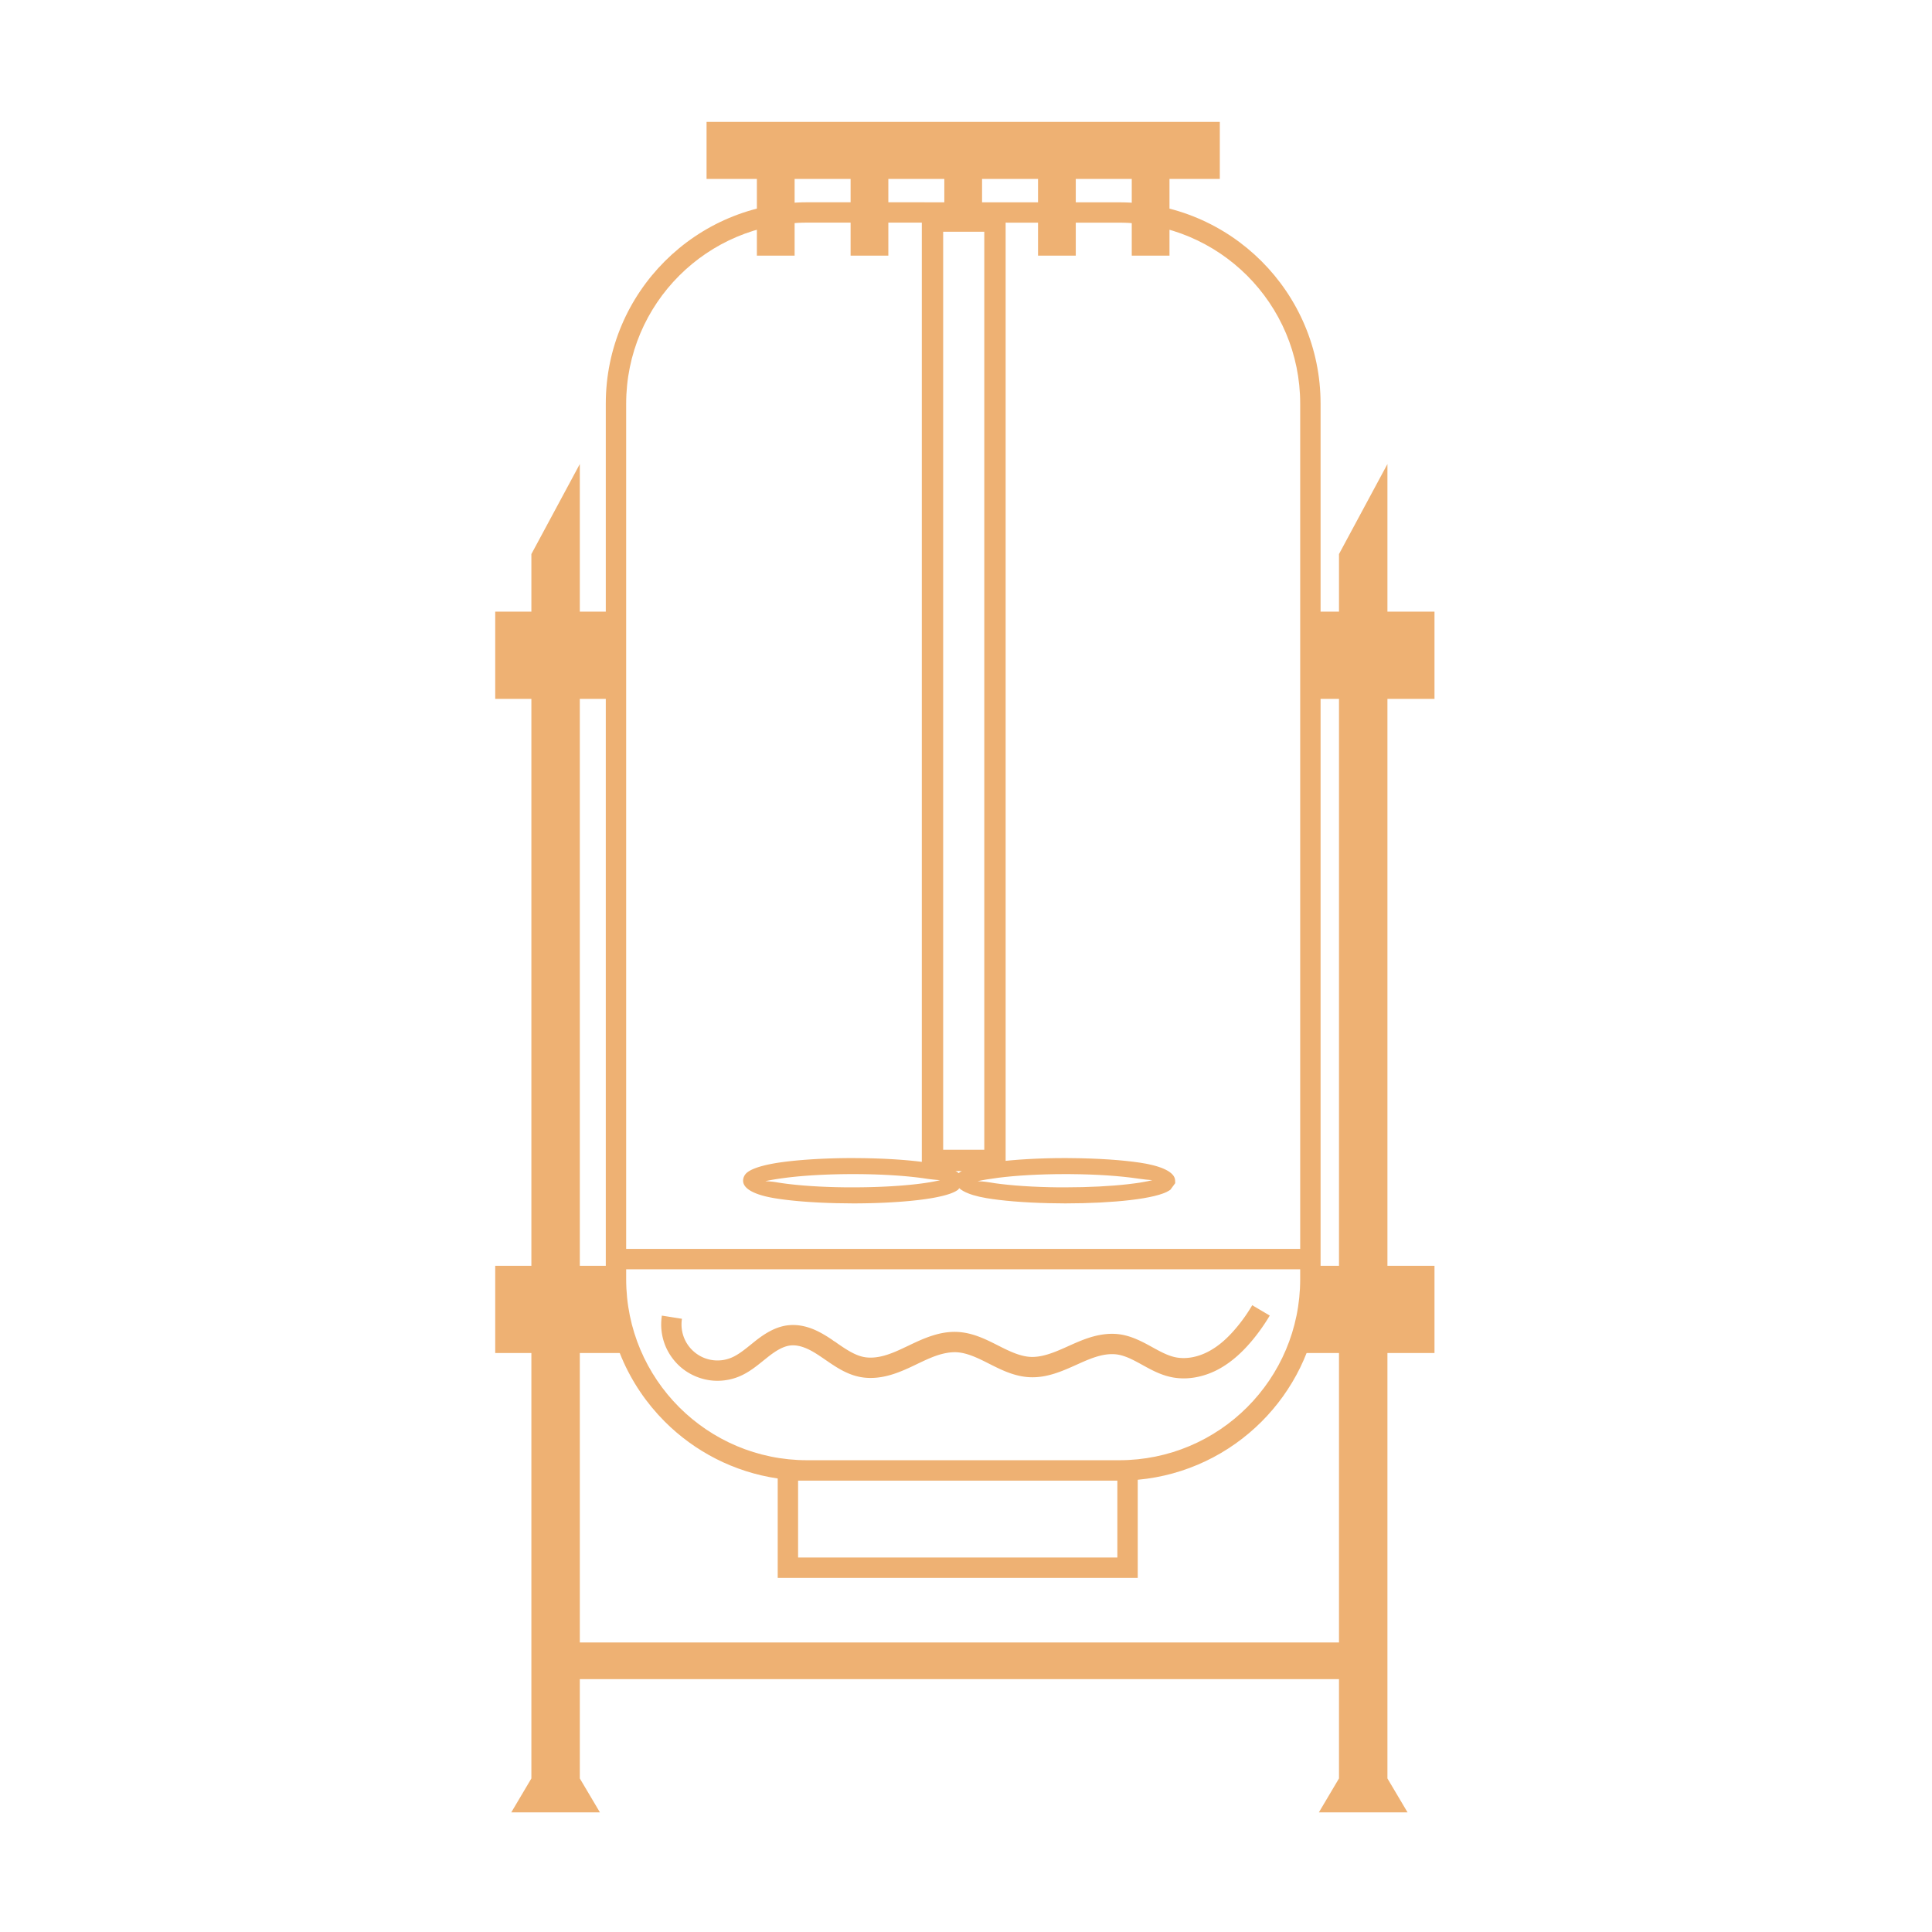 <?xml version="1.0" standalone="no"?><!DOCTYPE svg PUBLIC "-//W3C//DTD SVG 1.1//EN" "http://www.w3.org/Graphics/SVG/1.1/DTD/svg11.dtd"><svg t="1733843745875" class="icon" viewBox="0 0 1024 1024" version="1.1" xmlns="http://www.w3.org/2000/svg" p-id="15860" xmlns:xlink="http://www.w3.org/1999/xlink" fill="#eeb173" width="200" height="200"><path d="M307.314 942.604h-25.669V717.125H262.477v-46.23h19.168v-300.48H262.477v-46.231h19.168v-30.515l25.667-47.717v78.232h19.171v46.231h-19.171l0.003 300.48h19.168v7.113c0 13.866 2.788 27.08 7.828 39.117h-26.996v225.478zM374.49 64.605h272.035v30.222h-26.67v40.672h-20.003V94.828h-29.674v40.672h-20.001V94.828h-29.668v22.341h-20.001V94.828h-29.669v40.672h-20.004V94.828h-29.67v40.672h-20.004V94.828H374.49V64.605z m320.042 259.579h15.163v-30.515l25.672-47.717v78.232h24.946v46.228h-24.946v300.483h24.946v46.23h-24.946v225.478h-25.672V717.125h-22.994c5.041-12.037 7.828-25.251 7.828-39.117l0.003 0.004v-7.117h15.163V370.413h-15.163v-46.228zM317.98 960.605h-47.003l10.668-18.002h25.669l10.666 18.002z m428.055 0h-47.008l10.668-18.002h25.672l10.669 18.002z m-438.721-90.071h402.381v19.447l-402.381 0.003v-19.45z" p-id="15861"></path><path d="M699.224 690.34c-2.824 24.547-13.978 46.566-30.563 63.149-17.139 17.142-40.084 28.483-65.633 30.82v52.015H412.202v-52.703c-23.218-3.409-44.015-14.294-59.853-30.132-19.319-19.318-31.269-46.01-31.269-75.48v-464.051c0-29.476 11.95-56.165 31.269-75.48 19.315-19.319 46.004-31.269 75.48-31.269l165.356 0.023c29.475-0.02 56.164 11.93 75.482 31.246 19.316 19.318 31.268 46.007 31.268 75.483v477.089l-0.71-0.709z m-38.198 55.514c17.359-17.356 28.1-41.349 28.1-67.845v-5.268H331.885v5.268c0 26.496 10.74 50.487 28.1 67.845 17.359 17.359 41.349 28.1 67.845 28.1h165.352c26.5 0 50.49-10.74 67.845-28.1z m-68.803 38.904h-169.216v40.76h169.216v-40.76z m-260.339-570.801v447.978h357.244V213.96c0-26.496-10.74-50.49-28.097-67.848-17.358-17.357-41.35-28.097-67.846-28.097l-165.356-0.024c-26.499 0.022-50.49 10.762-67.845 28.122-17.359 17.356-28.1 41.347-28.1 67.845z" p-id="15862"></path><path d="M499.899 609.363h21.792V122.829h-21.792v486.534z m27.452 11.319h-38.771V111.51h44.43v509.172h-5.659z" p-id="15863"></path><path d="M619.692 631.008c-3.274 2.158-10.767 3.919-20.722 5.071-9.509 1.1-21.518 1.748-34.345 1.748l-8.666-0.115c-13.33-0.311-24.899-1.294-33.128-2.68-10.304-1.74-16.438-4.92-16.438-9.217 0-1.187 0.378-2.298 1.128-3.323 2.152-2.944 9.718-5.254 20.458-6.647 9.852-1.272 22.748-2.043 36.645-2.043l2.73 0.027c14.575 0.102 27.58 1.018 36.932 2.423 11.395 1.713 18.419 4.982 18.556 9.413l0.042 1.45-2.536 3.457-0.658 0.435z m-21.686-3.373c5.302-0.613 9.668-1.332 12.755-2.12-1.92-0.142-4.544-0.378-7.738-0.858-9.089-1.364-21.664-2.254-35.7-2.353l-2.698-0.012c-13.713 0.017-26.22 0.748-35.579 1.957-4.613 0.598-8.34 1.216-10.894 1.815 1.542 0.046 3.596 0.172 6.077 0.593 7.913 1.332 19.05 2.281 31.88 2.578l4.324 0.074 4.192 0.009c12.553 0 24.22-0.625 33.381-1.684z" p-id="15864"></path><path d="M507.156 631.008c-3.272 2.158-10.767 3.919-20.718 5.071-9.509 1.1-21.519 1.748-34.346 1.748l-8.666-0.115c-13.332-0.311-24.9-1.294-33.13-2.68-10.301-1.74-16.438-4.923-16.438-9.217 0-1.187 0.378-2.298 1.128-3.323 2.158-2.944 9.718-5.258 20.461-6.647 9.852-1.272 22.748-2.043 36.645-2.043l2.732 0.027c14.574 0.102 27.58 1.018 36.931 2.423 11.395 1.713 18.419 4.982 18.556 9.413l0.045 1.453-2.537 3.455-0.662 0.435z m-21.682-3.373c5.3-0.613 9.669-1.332 12.756-2.12-1.92-0.142-4.547-0.378-7.74-0.858-9.088-1.364-21.663-2.254-35.699-2.353l-2.7-0.012c-13.713 0.017-26.22 0.748-35.579 1.957-4.618 0.598-8.348 1.216-10.904 1.815 1.545 0.046 3.601 0.172 6.085 0.593 7.917 1.332 19.054 2.281 31.882 2.578l4.324 0.074 4.192 0.009c12.554 0 24.22-0.625 33.382-1.684zM361.441 698.985c-0.26 1.649-0.297 3.36-0.115 5.062 0.179 1.668 0.586 3.331 1.202 4.908a19.22 19.22 0 0 0 2.452 4.422 19.238 19.238 0 0 0 3.523 3.613c1.349 1.061 2.82 1.93 4.34 2.573 1.548 0.654 3.196 1.111 4.881 1.339 1.681 0.225 3.395 0.225 5.068 0.005 1.654-0.214 3.306-0.663 4.888-1.325 3.569-1.494 6.921-4.206 10.25-6.894l2.346-1.889c2.406-1.896 5.004-3.757 7.859-5.27 3.041-1.609 6.327-2.787 9.906-3.14 2.188-0.216 4.361-0.113 6.465 0.241 2.268 0.38 4.452 1.037 6.502 1.869 1.869 0.758 3.681 1.69 5.44 2.71 1.736 1.004 3.313 2.029 4.822 3.052 0.477 0.477 1.711 1.037 2.188 1.513 4.709 3.245 9.509 6.551 14.532 7.491 1.574 0.294 3.228 0.358 4.896 0.25 1.947-0.127 3.885-0.493 5.765-1.015 1.897-0.525 3.771-1.211 5.622-1.976 1.842-0.76 3.807-1.678 5.779-2.618l1.317-0.621c3.657-1.746 7.323-3.5 11.343-4.897 2.401-0.832 4.829-1.513 7.22-1.933 2.533-0.442 5.143-0.637 7.799-0.488 4.059 0.233 7.866 1.248 11.501 2.643 3.373 1.293 6.637 2.939 9.836 4.559 2.879 1.459 5.82 2.934 8.832 4.079 2.732 1.039 5.491 1.786 8.238 1.93 6.656 0.346 13.64-2.794 20.34-5.815l0.507-0.227c1.879-0.846 3.79-1.695 5.83-2.509 2.075-0.831 4.184-1.582 6.326-2.182 2.255-0.621 4.573-1.094 6.938-1.332 2.426-0.242 4.891-0.239 7.338 0.099 3.108 0.426 6.044 1.363 8.855 2.551 2.729 1.155 5.175 2.46 7.539 3.759l0.824 0.454c4 2.204 8.054 4.439 12.042 5.327 2.803 0.627 5.748 0.643 8.65 0.172 3.183-0.516 6.345-1.638 9.268-3.191 2.936-1.56 5.619-3.502 8.069-5.67 2.551-2.257 4.92-4.808 7.123-7.488a88.133 88.133 0 0 0 4.182-5.499c1.256-1.796 2.509-3.745 3.74-5.836l9.285 5.487c-1.256 2.126-2.661 4.302-4.206 6.511-1.5 2.141-3.066 4.206-4.685 6.173-2.525 3.071-5.283 6.034-8.308 8.709-3.123 2.765-6.497 5.215-10.135 7.148-3.89 2.067-8.179 3.571-12.604 4.289-4.182 0.677-8.492 0.64-12.698-0.3-5.599-1.248-10.289-3.834-14.912-6.383l-0.824-0.454c-2.209-1.213-4.442-2.41-6.527-3.293-2.003-0.846-4.049-1.507-6.116-1.791-1.587-0.216-3.223-0.216-4.847-0.056-1.687 0.172-3.397 0.522-5.082 0.991-1.778 0.503-3.524 1.126-5.226 1.807-1.747 0.699-3.579 1.512-5.413 2.337l-0.506 0.227c-7.863 3.543-16.055 7.229-25.316 6.747-4.064-0.211-7.881-1.219-11.53-2.605-3.368-1.283-6.639-2.924-9.844-4.545-2.883-1.459-5.823-2.943-8.823-4.093-2.739-1.05-5.504-1.812-8.251-1.969-1.746-0.099-3.548 0.044-5.352 0.36-1.952 0.342-3.818 0.856-5.577 1.467-3.373 1.17-6.789 2.806-10.203 4.435l-1.359 0.659c-2.006 0.954-4.059 1.911-6.289 2.833-2.222 0.918-4.503 1.751-6.843 2.399-2.568 0.714-5.24 1.215-7.917 1.391-2.506 0.169-5.057 0.056-7.596-0.417-7.244-1.357-13.002-5.317-18.646-9.204l-2.124-1.448c-1.43-0.959-2.851-1.891-4.192-2.666-1.312-0.76-2.675-1.459-4.091-2.035-1.393-0.564-2.822-1.004-4.221-1.236-1.229-0.206-2.458-0.273-3.639-0.155-2.019 0.197-4.01 0.937-5.938 1.957-2.115 1.119-4.211 2.634-6.216 4.214l-2.26 1.804c-3.927 3.171-7.876 6.367-12.869 8.457-2.414 1.01-4.989 1.697-7.63 2.043-2.618 0.346-5.281 0.346-7.895-0.005-2.612-0.353-5.188-1.07-7.621-2.099-2.469-1.043-4.78-2.396-6.83-4.008-2.061-1.619-3.919-3.544-5.509-5.681-1.582-2.129-2.884-4.463-3.845-6.912-0.96-2.458-1.592-5.057-1.876-7.692-0.28-2.6-0.214-5.266 0.201-7.89l10.634 1.687z" fill="#eeb173" p-id="15865"></path></svg>